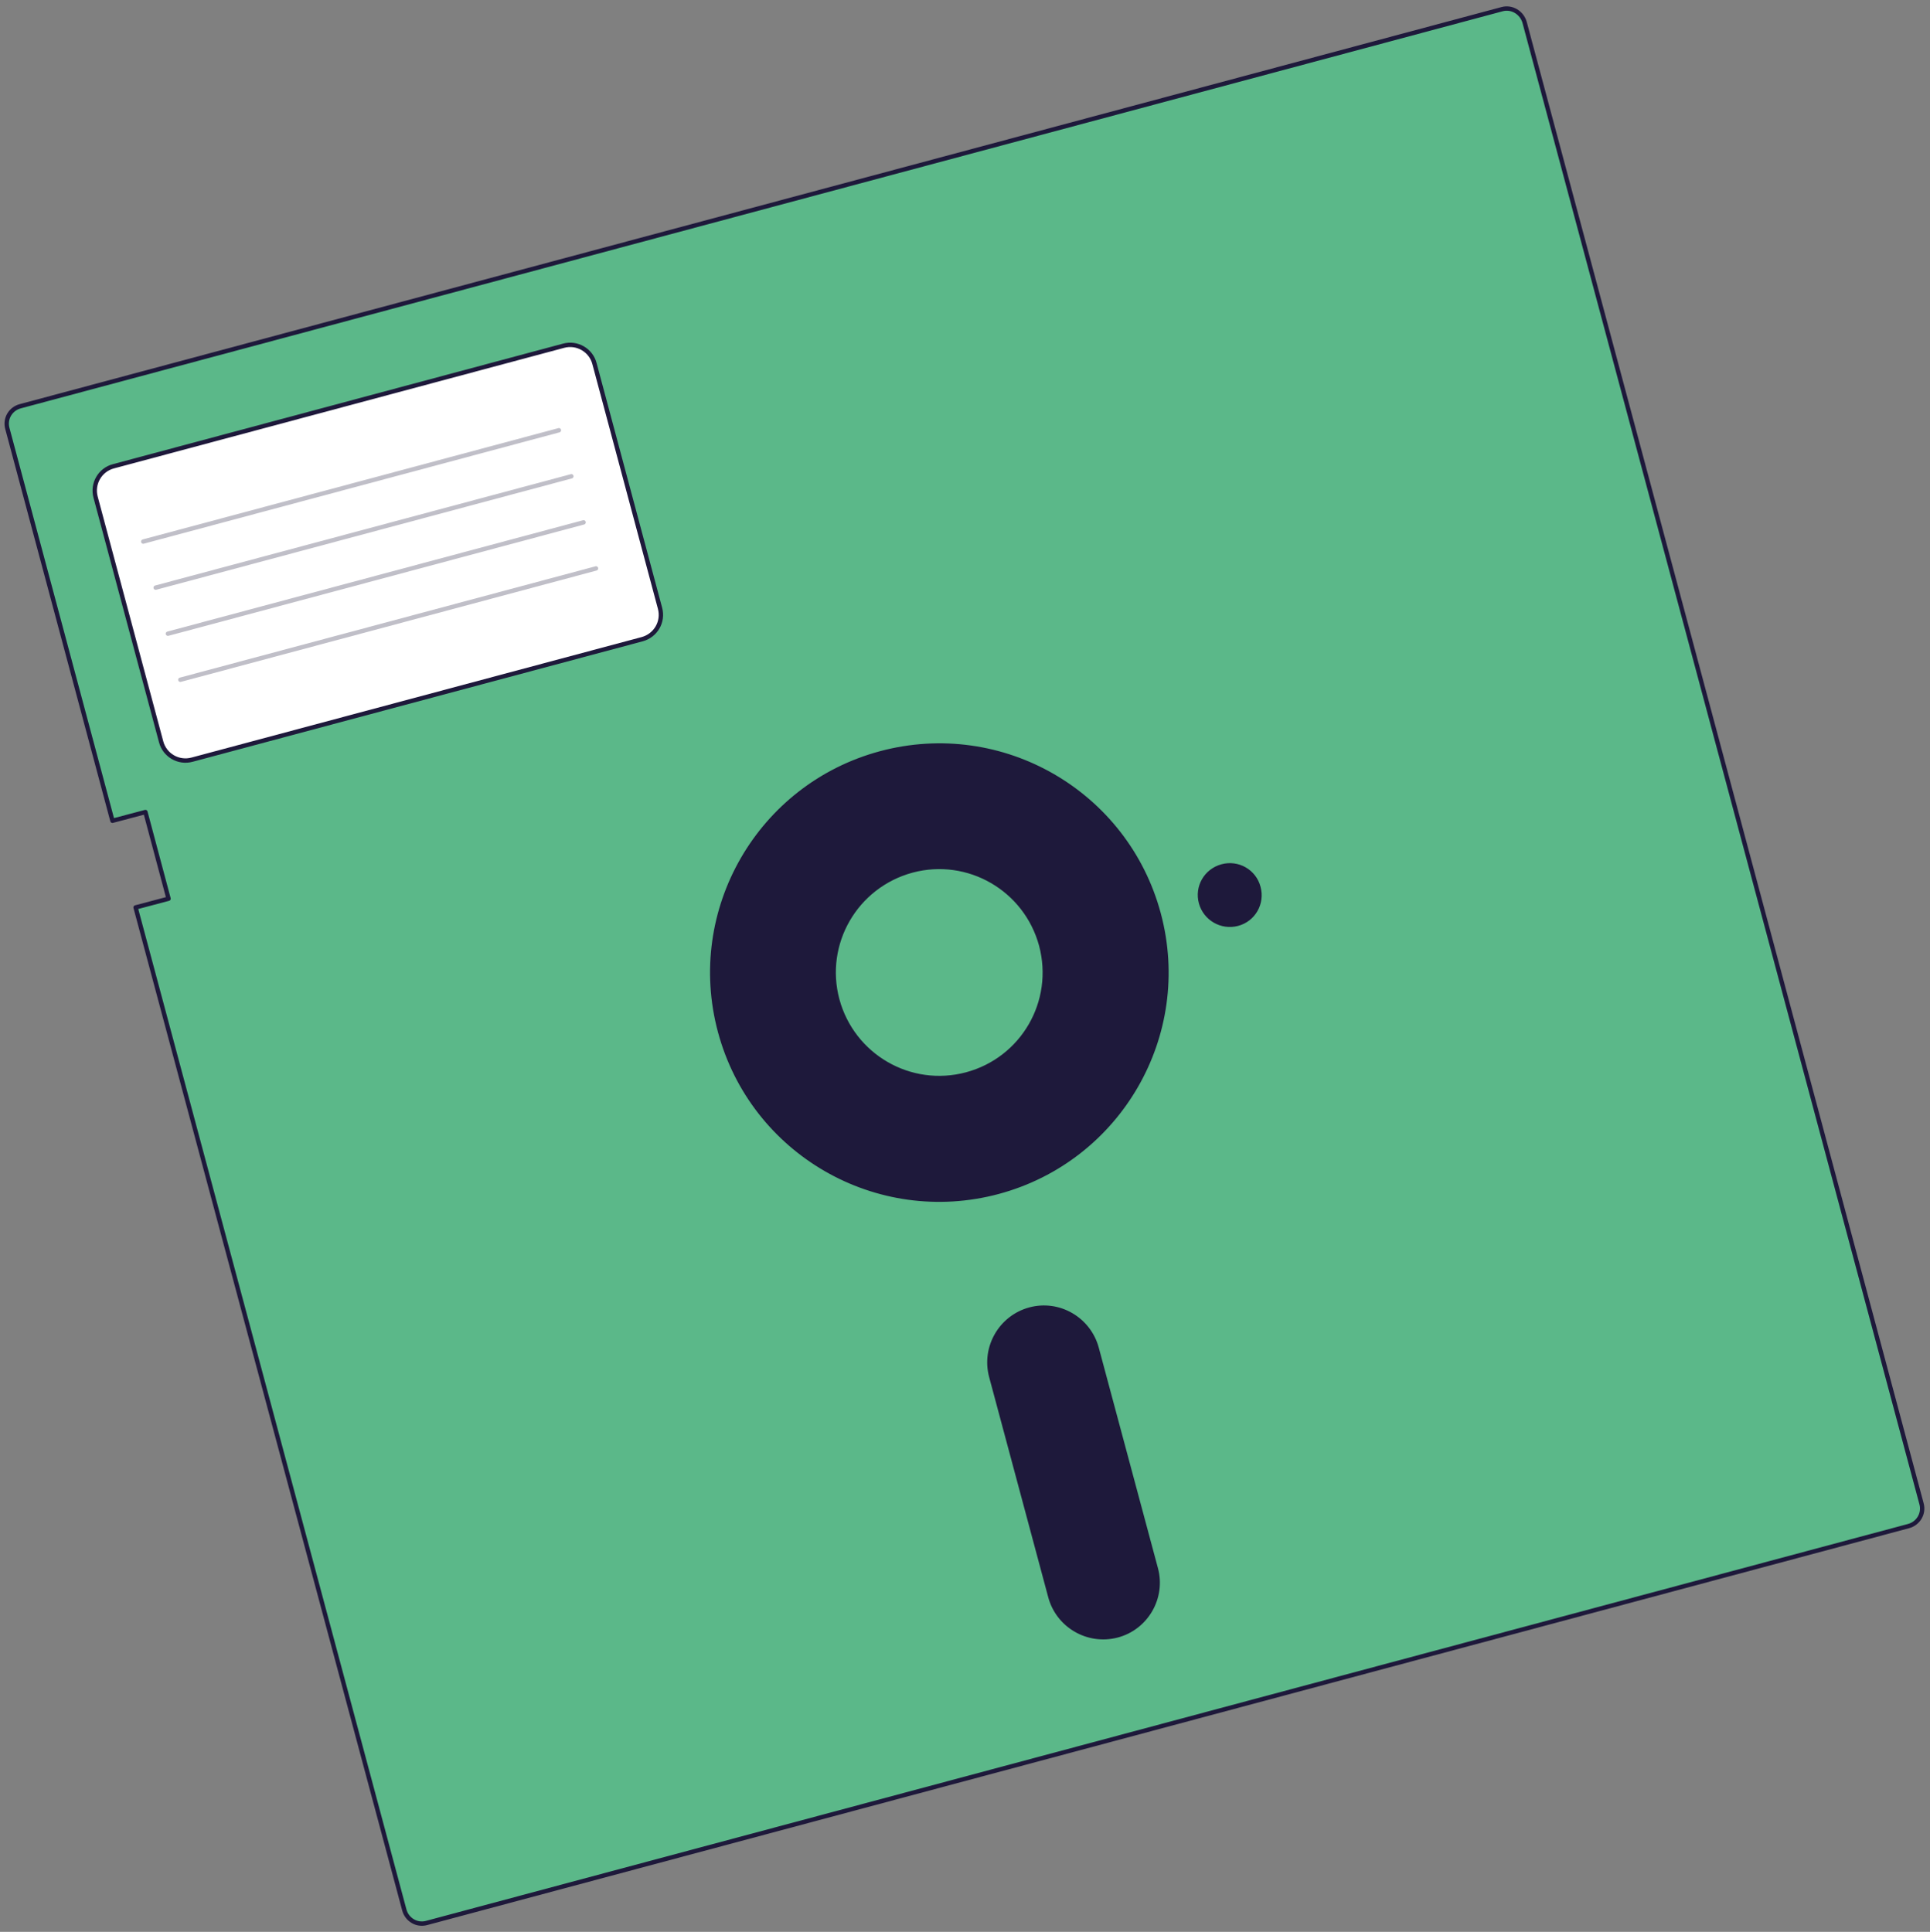 <?xml version="1.0" encoding="utf-8"?>
<!-- Generator: Adobe Illustrator 24.0.3, SVG Export Plug-In . SVG Version: 6.00 Build 0)  -->
<svg version="1.1" id="Layer_1" xmlns="http://www.w3.org/2000/svg" xmlns:xlink="http://www.w3.org/1999/xlink" x="0px" y="0px"
	 viewBox="0 0 884 885" enable-background="new 0 0 884 885" xml:space="preserve">
<rect x="0" y="0" width="884" height="885" fill="#808080" stroke="none"/>
<path fill="none" stroke="#1E193B" stroke-linecap="round" stroke-linejoin="round" stroke-miterlimit="10" d="M520.4,497.7
	c28.7-49.7,11.7-113.3-38.1-142.1c-49.7-28.7-113.3-11.7-142.1,38.1c-28.7,49.7-11.7,113.3,38.1,142.1
	C428,564.5,491.6,547.4,520.4,497.7z"/>
<path fill="#5BB889" stroke="#1E193B" stroke-width="2" stroke-linecap="round" stroke-linejoin="round" stroke-miterlimit="10" d="
	M688,4.2L9.3,186.1c-4.5,1.2-7.2,5.7-5.9,10.3l48.1,179.6l15.1-4l10.6,39.7l-15.1,4L185.2,875c1.2,4.4,5.7,7.2,10.3,5.9l678.7-181.8
	c4.4-1.2,7.2-5.7,5.9-10.3L698.3,10.2C697,5.7,692.4,3,688,4.2z"/>
<path fill="#1E193B" stroke="#1E193B" stroke-width="2" stroke-linecap="round" stroke-linejoin="round" stroke-miterlimit="10" d="
	M403.3,345.1c-55.4,14.9-88.4,71.9-73.5,127.4s71.9,88.4,127.4,73.5c55.4-14.9,88.4-71.9,73.5-127.4
	C515.8,363.2,458.9,330.2,403.3,345.1z M442.7,492.2c-25.8,6.9-52.2-8.4-59.2-34.2c-6.9-25.8,8.4-52.2,34.2-59.2
	c25.8-6.9,52.2,8.4,59.2,34.2C483.8,458.9,468.5,485.3,442.7,492.2z"/>
<path fill="#1E193B" stroke="#1E193B" stroke-width="2" stroke-linecap="round" stroke-linejoin="round" stroke-miterlimit="10" d="
	M471.7,599.9c-13.3,3.6-21.2,17.3-17.7,30.6l27.1,101c3.6,13.3,17.3,21.2,30.6,17.7s21.3-17.3,17.7-30.6l-27.1-101
	C498.7,604.3,485,596.3,471.7,599.9z"/>
<path fill="#FFFFFF" stroke="#1E193B" stroke-width="2" stroke-linecap="round" stroke-linejoin="round" stroke-miterlimit="10" d="
	M294.2,292.8L88,348c-6.2,1.7-12.6-2-14.2-8.2l-30-112c-1.7-6.2,2-12.6,8.2-14.2l206.1-55.2c6.2-1.7,12.6,2,14.2,8.2l30,112
	C304,284.9,300.3,291.1,294.2,292.8z"/>
<path opacity="0.28" fill="none" stroke="#1E193B" stroke-width="2" stroke-linecap="round" stroke-linejoin="round" stroke-miterlimit="10" d="
	M65.6,248.1l190.4-51"/>
<path opacity="0.28" fill="none" stroke="#1E193B" stroke-width="2" stroke-linecap="round" stroke-linejoin="round" stroke-miterlimit="10" d="
	M71.3,269.2l190.4-51"/>
<path opacity="0.28" fill="none" stroke="#1E193B" stroke-width="2" stroke-linecap="round" stroke-linejoin="round" stroke-miterlimit="10" d="
	M76.9,290.3l190.4-51"/>
<path opacity="0.28" fill="none" stroke="#1E193B" stroke-width="2" stroke-linecap="round" stroke-linejoin="round" stroke-miterlimit="10" d="
	M82.6,311.4l190.4-51"/>
<path fill="#1E193B" stroke="#1E193B" stroke-width="2" stroke-linecap="round" stroke-linejoin="round" stroke-miterlimit="10" d="
	M566.8,423.2c7.3-1.9,11.6-9.4,9.6-16.7c-1.9-7.3-9.4-11.6-16.7-9.6s-11.6,9.4-9.6,16.7C552.1,420.8,559.5,425.1,566.8,423.2z"/>
<g id="Layer_2">
</g>
<g id="Layer_3">
</g>
</svg>
